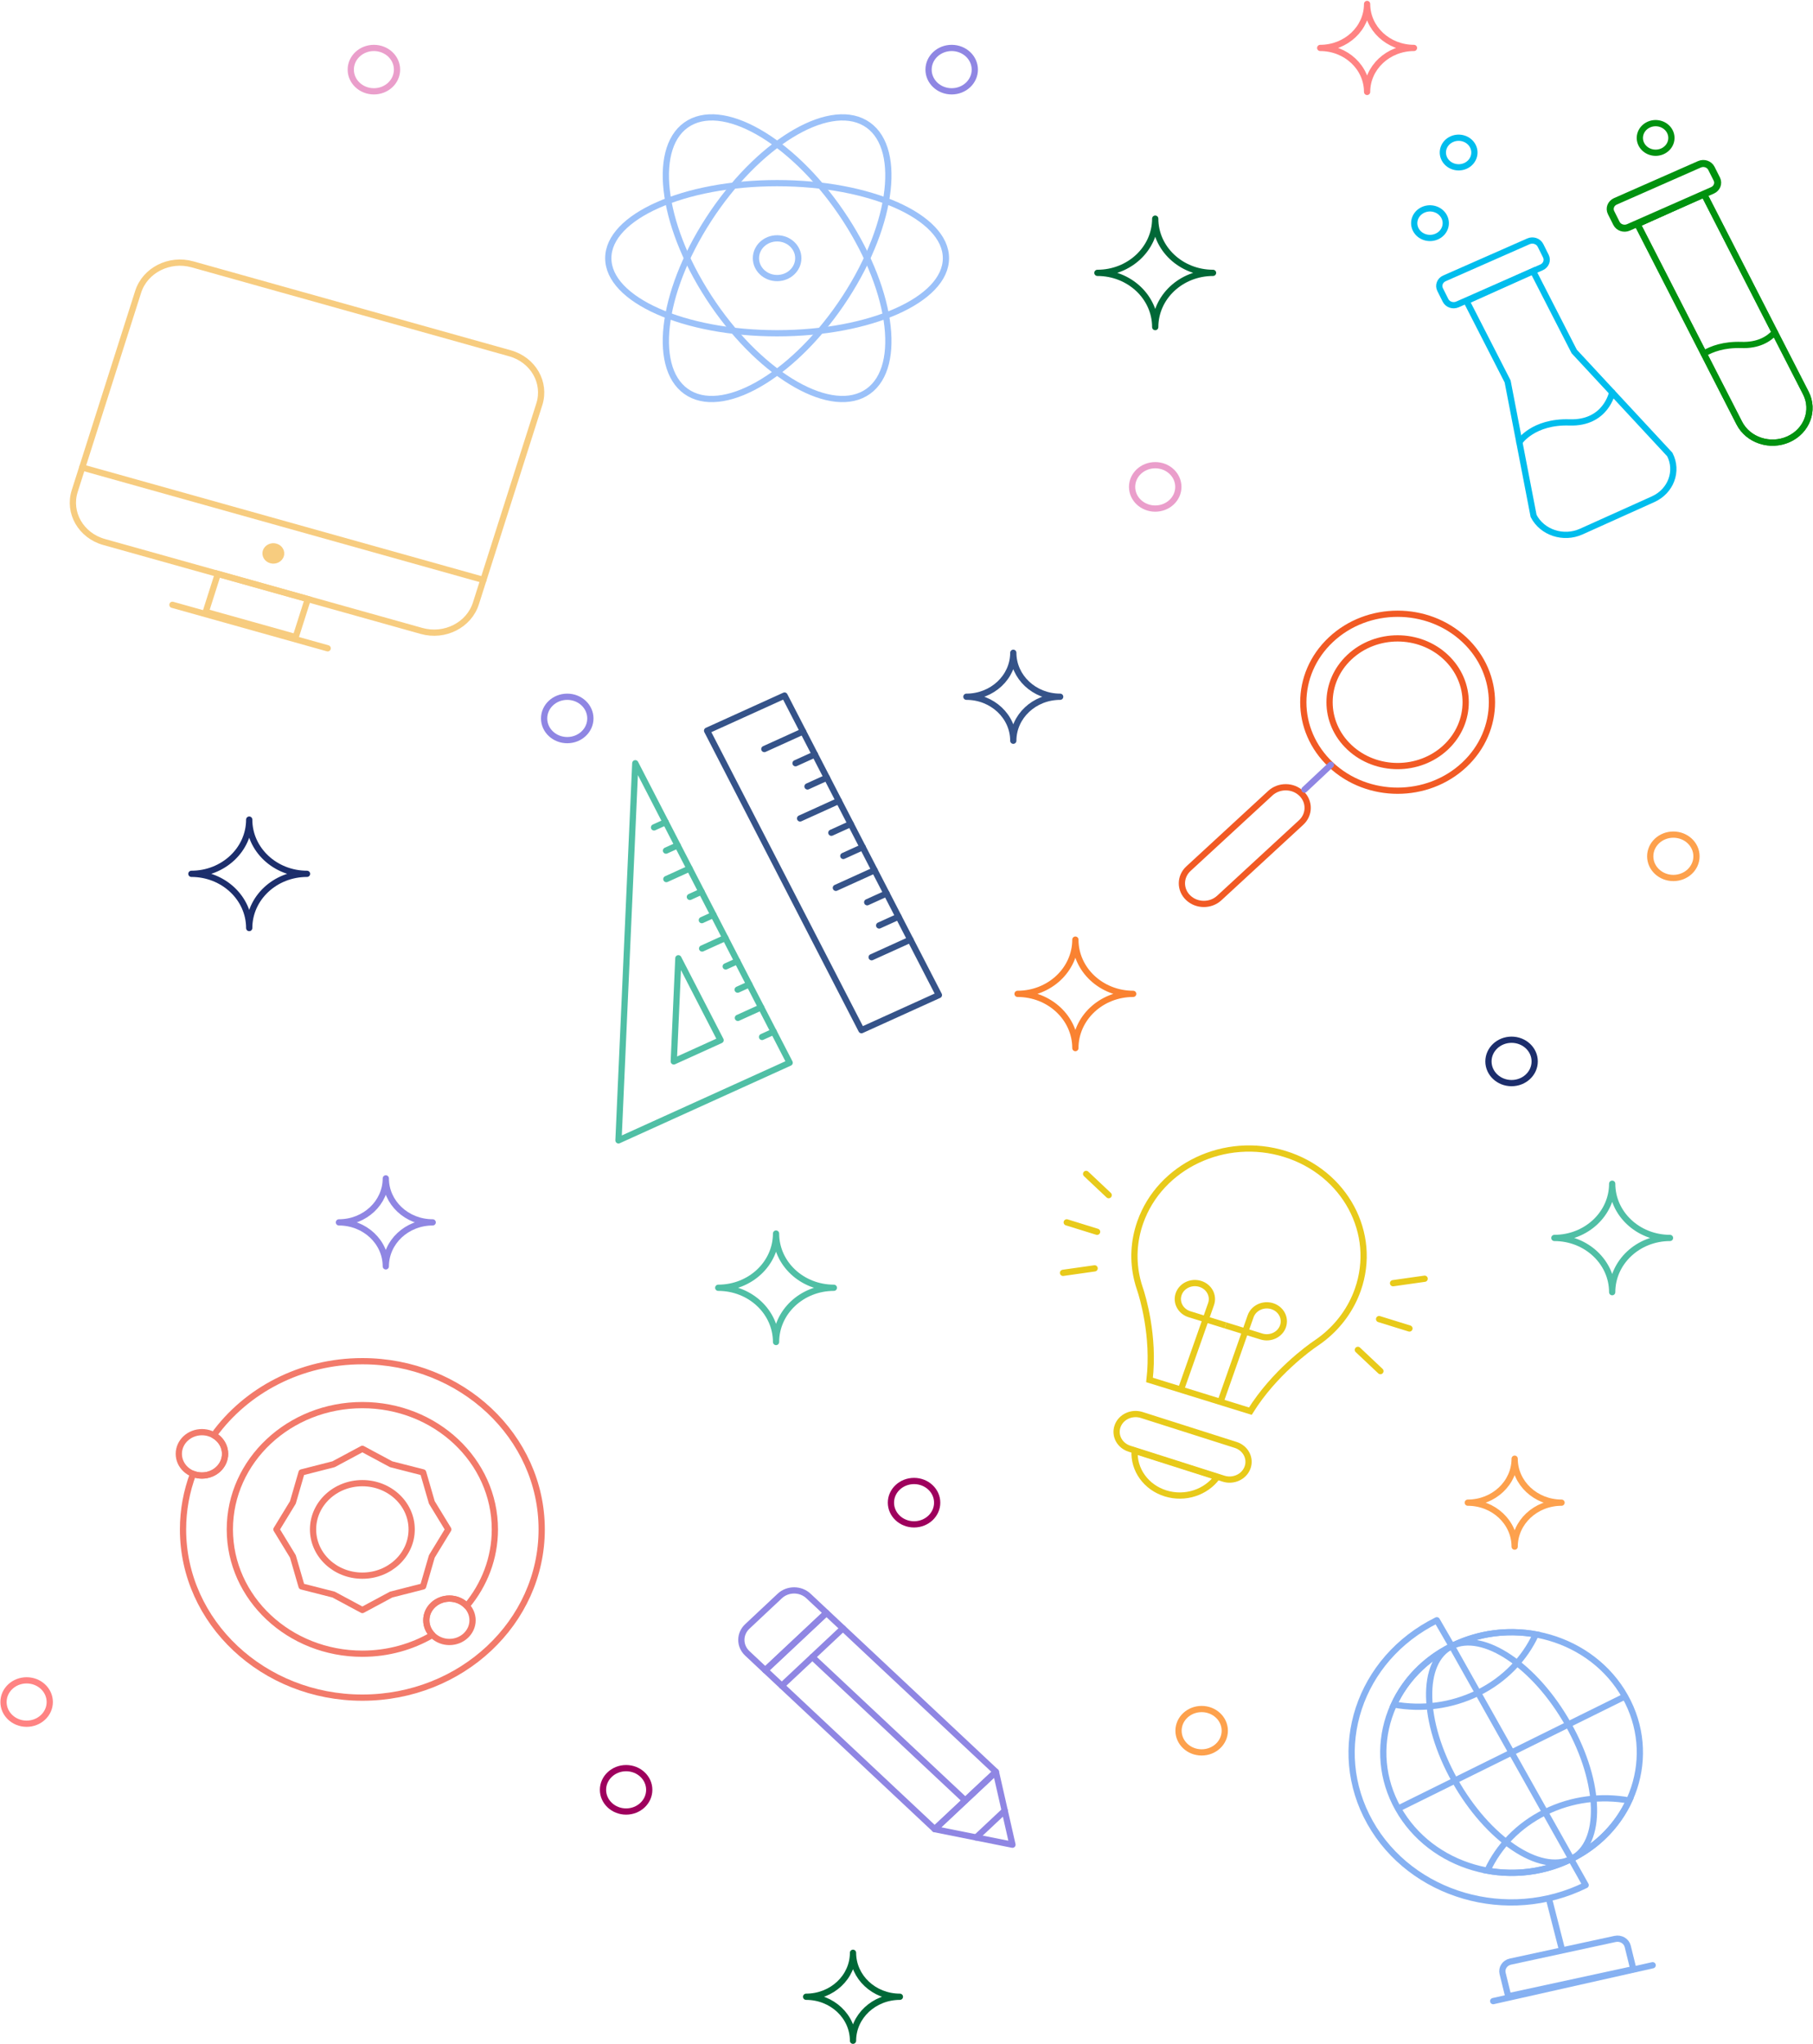<svg width="1550" height="1748" viewBox="0 0 1550 1748" fill="none" xmlns="http://www.w3.org/2000/svg">
<path d="M205.639 1599.21C205.654 1599.5 205.639 1599.24 205.639 1599.21Z" fill="#8F86E3"/>
<path d="M1045.98 1264.36L965.63 1238.76C957.145 1236.06 952.6 1227.41 955.481 1219.45C958.362 1211.48 967.579 1207.22 976.067 1209.92L1056.43 1235.52C1064.9 1238.22 1069.45 1246.87 1066.58 1254.83C1063.7 1262.8 1054.47 1267.06 1045.98 1264.36V1264.36Z" stroke="#E8CA1A" stroke-width="5.333" stroke-miterlimit="10"/>
<path d="M974.546 1101.97V1101.97C974.631 1102.21 974.712 1102.47 974.801 1102.71C976.587 1108.1 987.174 1142.16 982.767 1179.96L1068.97 1206.65C1089.43 1173.82 1119.53 1152.36 1124.39 1149.04C1124.62 1148.89 1124.85 1148.73 1125.08 1148.58V1148.58C1127.42 1147 1129.7 1145.32 1131.91 1143.54C1144.89 1133.03 1155.09 1119.19 1160.86 1102.8C1177.82 1054.61 1149.91 1002.65 1098.54 986.737C1047.18 970.828 991.79 997.001 974.836 1045.2C969.071 1061.58 968.489 1078.4 972.254 1094.09C972.891 1096.75 973.662 1099.38 974.546 1101.97Z" stroke="#E8CA1A" stroke-width="5.333" stroke-miterlimit="10"/>
<path d="M970.024 1240.51C969.066 1256.49 979.551 1271.72 996.524 1276.98C1013.28 1282.17 1031.12 1276.02 1040.59 1262.99L970.024 1240.51Z" stroke="#E8CA1A" stroke-width="5.333" stroke-miterlimit="10"/>
<path d="M1009.75 1187.9L1035.38 1115.08C1037.9 1107.91 1033.75 1100.18 1026.1 1097.81C1018.46 1095.44 1010.22 1099.34 1007.7 1106.51C1005.18 1113.68 1009.33 1121.41 1016.97 1123.78L1047.7 1133.3" stroke="#E8CA1A" stroke-width="5.333" stroke-miterlimit="10"/>
<path d="M1043.56 1198.37L1069.18 1125.55C1071.71 1118.38 1079.95 1114.49 1087.59 1116.85C1095.23 1119.22 1099.37 1126.95 1096.86 1134.12C1094.33 1141.29 1086.09 1145.18 1078.45 1142.82L1047.7 1133.3" stroke="#E8CA1A" stroke-width="5.333" stroke-miterlimit="10"/>
<path d="M1179.04 1127.93L1205 1135.97" stroke="#E8CA1A" stroke-width="5.333" stroke-miterlimit="10" stroke-linecap="round"/>
<path d="M1190.97 1097.24L1217.98 1093.41" stroke="#E8CA1A" stroke-width="5.333" stroke-miterlimit="10" stroke-linecap="round"/>
<path d="M1160.89 1154.24L1180.17 1172.42" stroke="#E8CA1A" stroke-width="5.333" stroke-miterlimit="10" stroke-linecap="round"/>
<path d="M937.947 1053.27L911.988 1045.22" stroke="#E8CA1A" stroke-width="5.333" stroke-miterlimit="10" stroke-linecap="round"/>
<path d="M947.857 1021.96L928.566 1003.78" stroke="#E8CA1A" stroke-width="5.333" stroke-miterlimit="10" stroke-linecap="round"/>
<path d="M935.846 1084.55L908.816 1088.38" stroke="#E8CA1A" stroke-width="5.333" stroke-miterlimit="10" stroke-linecap="round"/>
<path d="M968.808 849.831C941.509 849.831 919.377 829.069 919.377 803.457C919.377 829.069 897.247 849.831 869.95 849.831C897.247 849.831 919.377 870.595 919.377 896.207C919.377 870.595 941.509 849.831 968.808 849.831V849.831Z" stroke="#FA8231" stroke-width="5.333" stroke-miterlimit="10" stroke-linecap="round" stroke-linejoin="round"/>
<path d="M262.485 747.19C235.188 747.19 213.056 726.428 213.056 700.817C213.056 726.428 190.926 747.19 163.627 747.19C190.926 747.19 213.056 767.953 213.056 793.566C213.056 767.953 235.188 747.19 262.485 747.19Z" stroke="#1C2E6C" stroke-width="5.333" stroke-miterlimit="10" stroke-linecap="round" stroke-linejoin="round"/>
<path d="M1427.75 1058.54C1400.44 1058.54 1378.32 1037.78 1378.32 1012.17C1378.32 1037.78 1356.18 1058.54 1328.89 1058.54C1356.18 1058.54 1378.32 1079.31 1378.32 1104.92C1378.32 1079.31 1400.44 1058.54 1427.75 1058.54Z" stroke="#50BFA5" stroke-width="5.333" stroke-miterlimit="10" stroke-linecap="round" stroke-linejoin="round"/>
<path d="M712.904 1101.15C685.603 1101.15 663.473 1080.39 663.473 1054.78C663.473 1080.39 641.343 1101.15 614.046 1101.15C641.343 1101.15 663.473 1121.92 663.473 1147.53C663.473 1121.92 685.603 1101.15 712.904 1101.15Z" stroke="#50BFA5" stroke-width="5.333" stroke-miterlimit="10" stroke-linecap="round" stroke-linejoin="round"/>
<path d="M1037.07 233.318C1009.77 233.318 987.643 212.556 987.643 186.944C987.643 212.556 965.511 233.318 938.212 233.318C965.511 233.318 987.643 254.08 987.643 279.691C987.643 254.08 1009.77 233.318 1037.07 233.318Z" stroke="#006837" stroke-width="5.333" stroke-miterlimit="10" stroke-linecap="round" stroke-linejoin="round"/>
<path d="M369.927 1045.23C347.788 1045.23 329.84 1028.39 329.84 1007.61C329.84 1028.39 311.891 1045.23 289.752 1045.23C311.891 1045.23 329.84 1062.06 329.84 1082.84C329.84 1062.06 347.788 1045.23 369.927 1045.23Z" stroke="#8F86E3" stroke-width="5.333" stroke-miterlimit="10" stroke-linecap="round" stroke-linejoin="round"/>
<path d="M1335.03 1284.9C1312.89 1284.9 1294.94 1268.06 1294.94 1247.29C1294.94 1268.06 1276.99 1284.9 1254.85 1284.9C1276.99 1284.9 1294.94 1301.74 1294.94 1322.51C1294.94 1301.74 1312.89 1284.9 1335.03 1284.9V1284.9Z" stroke="#FDA14D" stroke-width="5.333" stroke-miterlimit="10" stroke-linecap="round" stroke-linejoin="round"/>
<path d="M906.39 595.776C884.249 595.776 866.3 578.935 866.3 558.164C866.3 578.935 848.349 595.776 826.21 595.776C848.349 595.776 866.3 612.615 866.3 633.385C866.3 612.615 884.249 595.776 906.39 595.776Z" stroke="#355389" stroke-width="5.333" stroke-miterlimit="10" stroke-linecap="round" stroke-linejoin="round"/>
<path d="M1208.87 40.996C1186.73 40.996 1168.78 24.157 1168.78 3.384C1168.78 24.157 1150.83 40.996 1128.69 40.996C1150.83 40.996 1168.78 57.835 1168.78 78.606C1168.78 57.835 1186.73 40.996 1208.87 40.996Z" stroke="#FF8383" stroke-width="5.333" stroke-miterlimit="10" stroke-linecap="round" stroke-linejoin="round"/>
<path d="M769.357 1707.39C747.216 1707.39 729.267 1690.55 729.267 1669.78C729.267 1690.55 711.317 1707.39 689.177 1707.39C711.317 1707.39 729.267 1724.23 729.267 1745C729.267 1724.23 747.216 1707.39 769.357 1707.39Z" stroke="#006837" stroke-width="5.333" stroke-miterlimit="10" stroke-linecap="round" stroke-linejoin="round"/>
<path d="M504.726 614.323C504.726 624.565 495.875 632.869 484.955 632.869C474.037 632.869 465.186 624.565 465.186 614.323C465.186 604.078 474.037 595.776 484.955 595.776C495.875 595.776 504.726 604.078 504.726 614.323Z" stroke="#8F86E3" stroke-width="5.333" stroke-miterlimit="10" stroke-linecap="round" stroke-linejoin="round"/>
<path d="M1450.38 732.207C1450.38 742.449 1441.54 750.753 1430.61 750.753C1419.7 750.753 1410.84 742.449 1410.84 732.207C1410.84 721.964 1419.7 713.658 1430.61 713.658C1441.54 713.658 1450.38 721.964 1450.38 732.207Z" stroke="#FDA14D" stroke-width="5.333" stroke-miterlimit="10" stroke-linecap="round" stroke-linejoin="round"/>
<path d="M1312.06 907.596C1312.06 917.838 1303.23 926.142 1292.29 926.142C1281.39 926.142 1272.53 917.838 1272.53 907.596C1272.53 897.353 1281.39 889.049 1292.29 889.049C1303.23 889.049 1312.06 897.353 1312.06 907.596Z" stroke="#1C2E6C" stroke-width="5.333" stroke-miterlimit="10" stroke-linecap="round" stroke-linejoin="round"/>
<path d="M833.398 59.543C833.398 69.788 824.544 78.09 813.626 78.09C802.709 78.09 793.858 69.788 793.858 59.543C793.858 49.3 802.709 40.996 813.626 40.996C824.544 40.996 833.398 49.3 833.398 59.543Z" stroke="#8F86E3" stroke-width="5.333" stroke-miterlimit="10" stroke-linecap="round" stroke-linejoin="round"/>
<path d="M1007.41 416.327C1007.41 426.572 998.561 434.876 987.643 434.876C976.723 434.876 967.872 426.572 967.872 416.327C967.872 406.084 976.723 397.782 987.643 397.782C998.561 397.782 1007.41 406.084 1007.41 416.327Z" stroke="#EA9ECB" stroke-width="5.333" stroke-miterlimit="10" stroke-linecap="round" stroke-linejoin="round"/>
<path d="M339.425 59.543C339.425 69.788 330.571 78.09 319.654 78.09C308.736 78.09 299.885 69.788 299.885 59.543C299.885 49.3 308.736 40.996 319.654 40.996C330.571 40.996 339.425 49.3 339.425 59.543Z" stroke="#EA9ECB" stroke-width="5.333" stroke-miterlimit="10" stroke-linecap="round" stroke-linejoin="round"/>
<path d="M42.54 1455.37C42.54 1465.61 33.689 1473.92 22.769 1473.92C11.851 1473.92 3 1465.61 3 1455.37C3 1445.13 11.851 1436.82 22.769 1436.82C33.689 1436.82 42.54 1445.13 42.54 1455.37Z" stroke="#FF8383" stroke-width="5.333" stroke-miterlimit="10" stroke-linecap="round" stroke-linejoin="round"/>
<path d="M801.227 1284.9C801.227 1295.14 792.375 1303.45 781.458 1303.45C770.54 1303.45 761.687 1295.14 761.687 1284.9C761.687 1274.66 770.54 1266.36 781.458 1266.36C792.375 1266.36 801.227 1274.66 801.227 1284.9Z" stroke="#9E005D" stroke-width="5.333" stroke-miterlimit="10" stroke-linecap="round" stroke-linejoin="round"/>
<path d="M555.062 1530.45C555.062 1540.69 546.211 1549 535.291 1549C524.373 1549 515.522 1540.69 515.522 1530.45C515.522 1520.2 524.373 1511.9 535.291 1511.9C546.211 1511.9 555.062 1520.2 555.062 1530.45Z" stroke="#9E005D" stroke-width="5.333" stroke-miterlimit="10" stroke-linecap="round" stroke-linejoin="round"/>
<path d="M1047.11 1479.9C1047.11 1490.14 1038.26 1498.45 1027.34 1498.45C1016.42 1498.45 1007.57 1490.14 1007.57 1479.9C1007.57 1469.66 1016.42 1461.35 1027.34 1461.35C1038.26 1461.35 1047.11 1469.66 1047.11 1479.9Z" stroke="#FDA14D" stroke-width="5.333" stroke-miterlimit="10" stroke-linecap="round" stroke-linejoin="round"/>
<path d="M664.382 284.97C584.667 284.97 520.044 256.232 520.044 220.786C520.044 185.337 584.667 156.599 664.382 156.599C744.095 156.599 808.72 185.337 808.72 220.786C808.72 256.232 744.095 284.97 664.382 284.97V284.97Z" stroke="#9BC1F9" stroke-width="5.333" stroke-miterlimit="10" stroke-linecap="round" stroke-linejoin="round"/>
<path d="M722.814 254.164C681.362 318.042 621.595 354.883 589.322 336.448C557.048 318.016 564.49 251.286 605.945 187.408C647.4 123.526 707.169 86.688 739.441 105.122C771.711 123.554 764.269 190.282 722.814 254.164V254.164Z" stroke="#9BC1F9" stroke-width="5.333" stroke-miterlimit="10" stroke-linecap="round" stroke-linejoin="round"/>
<path d="M605.945 254.164C647.4 318.042 707.169 354.883 739.441 336.448C771.711 318.016 764.269 251.286 722.814 187.408C681.362 123.526 621.595 86.688 589.322 105.122C557.048 123.554 564.49 190.282 605.945 254.164V254.164Z" stroke="#9BC1F9" stroke-width="5.333" stroke-miterlimit="10" stroke-linecap="round" stroke-linejoin="round"/>
<path d="M682.487 220.786C682.487 230.165 674.379 237.772 664.382 237.772C654.383 237.772 646.277 230.165 646.277 220.786C646.277 211.402 654.383 203.798 664.382 203.798C674.379 203.798 682.487 211.402 682.487 220.786Z" stroke="#9BC1F9" stroke-width="5.333" stroke-miterlimit="10" stroke-linecap="round" stroke-linejoin="round"/>
<path d="M192.417 1243.15C192.417 1253.4 183.566 1261.7 172.648 1261.7C161.731 1261.7 152.877 1253.4 152.877 1243.15C152.877 1232.91 161.731 1224.61 172.648 1224.61C183.566 1224.61 192.417 1232.91 192.417 1243.15Z" stroke="#F27A6A" stroke-width="5.333" stroke-miterlimit="10" stroke-linecap="round" stroke-linejoin="round"/>
<path d="M404.004 1385.47C404.004 1395.71 395.153 1404.02 384.235 1404.02C373.317 1404.02 364.466 1395.71 364.466 1385.47C364.466 1375.23 373.317 1366.92 384.235 1366.92C395.153 1366.92 404.004 1375.23 404.004 1385.47Z" stroke="#F27A6A" stroke-width="5.333" stroke-miterlimit="10" stroke-linecap="round" stroke-linejoin="round"/>
<path d="M351.944 1307.77C351.944 1329.61 333.073 1347.31 309.792 1347.31C286.509 1347.31 267.638 1329.61 267.638 1307.77C267.638 1285.93 286.509 1268.22 309.792 1268.22C333.073 1268.22 351.944 1285.93 351.944 1307.77Z" stroke="#F27A6A" stroke-width="5.333" stroke-miterlimit="10" stroke-linecap="round" stroke-linejoin="round"/>
<path d="M383.266 1307.77L369.187 1330.85L361.746 1356.51L334.392 1363.49L309.793 1376.7L285.193 1363.49L257.837 1356.51L250.399 1330.85L236.319 1307.77L250.399 1284.69L257.837 1259.03L285.193 1252.04L309.793 1238.84L334.392 1252.04L361.746 1259.03L369.187 1284.69L383.266 1307.77Z" stroke="#F27A6A" stroke-width="5.333" stroke-miterlimit="10" stroke-linecap="round" stroke-linejoin="round"/>
<path d="M364.466 1385.47C364.466 1375.23 373.317 1366.92 384.235 1366.92C390.133 1366.92 395.415 1369.36 399.035 1373.2C414.088 1355.16 423.085 1332.46 423.085 1307.77C423.085 1249.07 372.362 1201.48 309.792 1201.48C247.222 1201.48 196.498 1249.07 196.498 1307.77C196.498 1366.47 247.222 1414.06 309.792 1414.06C331.782 1414.06 352.296 1408.16 369.674 1397.99C366.452 1394.69 364.466 1390.3 364.466 1385.47Z" stroke="#F27A6A" stroke-width="5.333" stroke-miterlimit="10" stroke-linecap="round" stroke-linejoin="round"/>
<path d="M309.792 1163.93C256.923 1163.93 210.308 1189.03 182.745 1227.23C188.528 1230.46 192.417 1236.38 192.417 1243.15C192.417 1253.4 183.566 1261.7 172.649 1261.7C169.961 1261.7 167.401 1261.19 165.065 1260.28C159.521 1275.15 156.472 1291.12 156.472 1307.77C156.472 1387.21 225.118 1451.61 309.792 1451.61C394.467 1451.61 463.11 1387.21 463.11 1307.77C463.11 1228.33 394.467 1163.93 309.792 1163.93Z" stroke="#F27A6A" stroke-width="5.333" stroke-miterlimit="10" stroke-linecap="round" stroke-linejoin="round"/>
<path d="M1112.35 703.335L1042.38 767.884C1034.99 774.7 1023.11 774.605 1015.84 767.672C1008.57 760.737 1008.67 749.588 1016.06 742.769L1086.05 678.222C1093.43 671.406 1105.33 671.499 1112.58 678.434C1119.85 685.369 1119.76 696.516 1112.35 703.335V703.335Z" stroke="#F15A24" stroke-width="5.333" stroke-miterlimit="10" stroke-linecap="round"/>
<path d="M1251.91 653.96C1220.42 683.507 1169.36 683.507 1137.85 653.96C1106.37 624.412 1106.37 576.508 1137.85 546.962C1169.36 517.415 1220.42 517.415 1251.91 546.962C1283.41 576.508 1283.41 624.412 1251.91 653.96Z" stroke="#F15A24" stroke-width="5.333" stroke-miterlimit="10" stroke-linecap="round"/>
<path d="M1236.03 639.061C1213.31 660.381 1176.47 660.381 1153.73 639.061C1131.01 617.744 1131.01 583.179 1153.73 561.86C1176.47 540.541 1213.31 540.541 1236.03 561.86C1258.74 583.179 1258.74 617.744 1236.03 639.061Z" stroke="#F15A24" stroke-width="5.333" stroke-miterlimit="10" stroke-linecap="round"/>
<path d="M1137.85 653.96L1115.23 675.189" stroke="#8F86E3" stroke-width="5.333" stroke-miterlimit="10" stroke-linecap="round"/>
<path d="M1396.41 1683.81L1289.44 1706.98L1284.63 1687.42C1283.53 1682.89 1286.52 1678.37 1291.35 1677.32L1380.83 1657.94C1385.66 1656.9 1390.47 1659.72 1391.6 1664.25L1396.41 1683.81Z" stroke="#86B1F2" stroke-width="5.333" stroke-miterlimit="10" stroke-linecap="round"/>
<path d="M1389.3 1450.57C1417.56 1500.83 1397.01 1563.05 1343.43 1589.55C1289.86 1616.05 1223.55 1596.78 1195.29 1546.52C1167.05 1496.26 1187.58 1434.03 1241.16 1407.54C1294.73 1381.04 1361.06 1400.3 1389.3 1450.57Z" stroke="#86B1F2" stroke-width="5.333" stroke-miterlimit="10"/>
<path d="M1343.43 1589.55L1241.16 1407.54L1228.39 1385.44C1161.71 1418.41 1136.17 1495.84 1171.31 1558.39C1206.45 1620.93 1288.98 1644.9 1355.65 1611.93L1343.16 1589.69" stroke="#86B1F2" stroke-width="5.333" stroke-miterlimit="10" stroke-linecap="round" stroke-linejoin="round"/>
<path d="M1191.77 1457.52C1215.41 1461.81 1240.67 1458.87 1263.64 1447.53C1286.59 1436.17 1303.46 1418.26 1313.03 1397.54C1289.4 1393.26 1264.1 1396.19 1241.16 1407.54C1218.21 1418.89 1201.34 1436.81 1191.77 1457.52Z" stroke="#86B1F2" stroke-width="5.333" stroke-miterlimit="10"/>
<path d="M1271.58 1599.55C1295.22 1603.83 1320.49 1600.9 1343.43 1589.55C1366.4 1578.2 1383.25 1560.28 1392.84 1539.57C1369.21 1535.28 1343.92 1538.21 1320.97 1549.56C1298.03 1560.92 1281.16 1578.83 1271.58 1599.55V1599.55Z" stroke="#86B1F2" stroke-width="5.333" stroke-miterlimit="10"/>
<path d="M1340.81 1474.56C1369.05 1524.82 1370.22 1576.3 1343.43 1589.55C1316.64 1602.8 1272.04 1572.79 1243.8 1522.53C1215.57 1472.27 1214.37 1420.79 1241.16 1407.54C1267.95 1394.29 1312.57 1424.29 1340.81 1474.56Z" stroke="#86B1F2" stroke-width="5.333" stroke-miterlimit="10"/>
<path d="M1195.29 1546.52L1389.3 1450.57" stroke="#86B1F2" stroke-width="5.333" stroke-miterlimit="10"/>
<path d="M1324.15 1623.13L1335.47 1667.44" stroke="#86B1F2" stroke-width="5.333" stroke-miterlimit="10"/>
<path d="M1276.58 1711.11L1412.93 1680.43" stroke="#86B1F2" stroke-width="5.333" stroke-miterlimit="10" stroke-linecap="round"/>
<path d="M1234.71 185.348C1237.94 191.648 1235.11 199.21 1228.39 202.234C1221.67 205.262 1213.61 202.606 1210.39 196.306C1207.17 190.005 1210 182.446 1216.72 179.419C1223.41 176.394 1231.49 179.05 1234.71 185.348Z" stroke="#00BDED" stroke-width="5.333" stroke-miterlimit="10" stroke-linecap="round" stroke-linejoin="round"/>
<path d="M1259.2 124.947C1262.42 131.248 1259.59 138.809 1252.9 141.834C1246.18 144.859 1238.12 142.203 1234.9 135.903C1231.65 129.605 1234.48 122.046 1241.2 119.019C1247.92 115.994 1255.98 118.647 1259.2 124.947Z" stroke="#00BDED" stroke-width="5.333" stroke-miterlimit="10" stroke-linecap="round" stroke-linejoin="round"/>
<path d="M1427.62 112.472C1430.84 118.772 1428.01 126.333 1421.31 129.358C1414.59 132.383 1406.54 129.73 1403.29 123.429C1400.07 117.129 1402.9 109.568 1409.62 106.543C1416.34 103.518 1424.39 106.174 1427.62 112.472V112.472Z" stroke="#00920F" stroke-width="5.333" stroke-miterlimit="10" stroke-linecap="round" stroke-linejoin="round"/>
<path d="M1317.93 228.613L1246.06 260.294C1242.19 261.988 1237.61 260.438 1235.82 256.828L1231.22 247.624C1229.4 244.016 1231.06 239.717 1234.9 238.02L1306.77 206.341C1310.61 204.647 1315.19 206.197 1317.01 209.805L1321.61 219.009C1323.43 222.619 1321.78 226.918 1317.93 228.613V228.613Z" stroke="#00BDED" stroke-width="5.333" stroke-miterlimit="10" stroke-linecap="round"/>
<path d="M1345.85 300.546L1310.66 231.837L1253.77 257.472L1288.93 326.184L1311.12 441.135C1318.42 455.396 1336.64 461.405 1351.85 454.559L1413.3 426.879C1428.49 420.03 1434.89 402.915 1427.59 388.654L1345.85 300.546Z" stroke="#00BDED" stroke-width="5.333" stroke-miterlimit="10" stroke-linecap="round"/>
<path d="M1298.95 378.021C1298.95 378.021 1310.66 360.187 1341.87 361.195C1373.07 362.203 1378.32 335.543 1378.32 335.543" stroke="#00BDED" stroke-width="5.333" stroke-miterlimit="10" stroke-linecap="round"/>
<path d="M1464.07 162.764L1392.2 194.445C1388.35 196.139 1383.77 194.589 1381.96 190.981L1377.35 181.775C1375.56 178.169 1377.19 173.868 1381.04 172.173L1452.93 140.495C1456.77 138.798 1461.35 140.348 1463.15 143.958L1467.78 153.164C1469.57 156.772 1467.91 161.071 1464.07 162.764V162.764Z" stroke="#00920F" stroke-width="6" stroke-miterlimit="10" stroke-linecap="round"/>
<path d="M1486.97 361.707C1494.52 376.45 1513.37 382.662 1529.08 375.582C1544.8 368.502 1551.43 350.813 1543.88 336.072L1456.82 165.987L1399.91 191.625L1486.97 361.707Z" stroke="#00920F" stroke-width="5.333" stroke-miterlimit="10" stroke-linecap="round"/>
<path d="M1486.97 361.707C1494.52 376.45 1513.37 382.662 1529.08 375.582C1544.8 368.502 1551.43 350.813 1543.88 336.072L1456.82 165.987L1399.91 191.625L1486.97 361.707Z" stroke="#00920F" stroke-width="5.333" stroke-miterlimit="10" stroke-linecap="round"/>
<path d="M1456.64 302.422C1463.49 298.309 1473.94 294.507 1488.81 294.989C1503.1 295.451 1511.94 290.118 1517.32 284.199" stroke="#00920F" stroke-width="5.333" stroke-miterlimit="10" stroke-linecap="round"/>
<path d="M360.441 539.516L88.947 463.439C69.208 457.907 57.984 438.41 63.881 419.889L118.11 249.543C124.006 231.025 144.788 220.495 164.527 226.026L436.023 302.103C455.764 307.635 466.988 327.131 461.092 345.652L406.86 515.998C400.966 534.517 380.185 545.047 360.441 539.516V539.516Z" stroke="#F7CC7F" stroke-width="5.333" stroke-miterlimit="10" stroke-linecap="round"/>
<path d="M70.292 399.749L413.274 495.856" stroke="#F7CC7F" stroke-width="5.333" stroke-miterlimit="10" stroke-linecap="round"/>
<path d="M242.624 475.729C241.149 480.358 235.957 482.99 231.021 481.608C226.086 480.224 223.281 475.351 224.754 470.722C226.227 466.091 231.423 463.459 236.358 464.843C241.294 466.225 244.099 471.1 242.624 475.729Z" fill="#F7CC7F"/>
<path d="M252.785 544.783L175.891 523.235L186.25 490.704L263.141 512.25L252.785 544.783Z" stroke="#F7CC7F" stroke-width="5.333" stroke-miterlimit="10" stroke-linecap="round"/>
<path d="M147.416 517.159L280.148 554.353" stroke="#F7CC7F" stroke-width="5.333" stroke-miterlimit="10" stroke-linecap="round"/>
<path d="M736.498 880.883L802.708 850.85L670.731 594.756L604.518 624.792L736.498 880.883Z" stroke="#355389" stroke-width="5.333" stroke-miterlimit="10" stroke-linecap="round" stroke-linejoin="round"/>
<path d="M686.558 625.472L653.455 640.489" stroke="#355389" stroke-width="5.333" stroke-miterlimit="10" stroke-linecap="round" stroke-linejoin="round"/>
<path d="M717.139 684.809L684.033 699.826" stroke="#355389" stroke-width="5.333" stroke-miterlimit="10" stroke-linecap="round" stroke-linejoin="round"/>
<path d="M747.719 744.146L714.614 759.163" stroke="#355389" stroke-width="5.333" stroke-miterlimit="10" stroke-linecap="round" stroke-linejoin="round"/>
<path d="M778.3 803.483L745.193 818.502" stroke="#355389" stroke-width="5.333" stroke-miterlimit="10" stroke-linecap="round" stroke-linejoin="round"/>
<path d="M696.682 645.114L680.13 652.623" stroke="#355389" stroke-width="5.333" stroke-miterlimit="10" stroke-linecap="round" stroke-linejoin="round"/>
<path d="M706.909 664.96L690.358 672.47" stroke="#355389" stroke-width="5.333" stroke-miterlimit="10" stroke-linecap="round" stroke-linejoin="round"/>
<path d="M727.313 704.554L710.762 712.062" stroke="#355389" stroke-width="5.333" stroke-miterlimit="10" stroke-linecap="round" stroke-linejoin="round"/>
<path d="M737.543 724.401L720.989 731.91" stroke="#355389" stroke-width="5.333" stroke-miterlimit="10" stroke-linecap="round" stroke-linejoin="round"/>
<path d="M757.947 763.993L741.395 771.502" stroke="#355389" stroke-width="5.333" stroke-miterlimit="10" stroke-linecap="round" stroke-linejoin="round"/>
<path d="M768.174 783.842L751.623 791.349" stroke="#355389" stroke-width="5.333" stroke-miterlimit="10" stroke-linecap="round" stroke-linejoin="round"/>
<path d="M589.543 742.687L569.685 751.695" stroke="#50BFA5" stroke-width="5.333" stroke-miterlimit="10" stroke-linecap="round" stroke-linejoin="round"/>
<path d="M620.122 802.026L600.266 811.034" stroke="#50BFA5" stroke-width="5.333" stroke-miterlimit="10" stroke-linecap="round" stroke-linejoin="round"/>
<path d="M650.702 861.363L630.844 870.371" stroke="#50BFA5" stroke-width="5.333" stroke-miterlimit="10" stroke-linecap="round" stroke-linejoin="round"/>
<path d="M569.087 702.993L559.158 707.497" stroke="#50BFA5" stroke-width="5.333" stroke-miterlimit="10" stroke-linecap="round" stroke-linejoin="round"/>
<path d="M579.314 722.84L569.386 727.344" stroke="#50BFA5" stroke-width="5.333" stroke-miterlimit="10" stroke-linecap="round" stroke-linejoin="round"/>
<path d="M599.718 762.432L589.792 766.936" stroke="#50BFA5" stroke-width="5.333" stroke-miterlimit="10" stroke-linecap="round" stroke-linejoin="round"/>
<path d="M609.945 782.281L600.019 786.784" stroke="#50BFA5" stroke-width="5.333" stroke-miterlimit="10" stroke-linecap="round" stroke-linejoin="round"/>
<path d="M630.352 821.873L620.421 826.376" stroke="#50BFA5" stroke-width="5.333" stroke-miterlimit="10" stroke-linecap="round" stroke-linejoin="round"/>
<path d="M661.432 882.181L651.501 886.685" stroke="#50BFA5" stroke-width="5.333" stroke-miterlimit="10" stroke-linecap="round" stroke-linejoin="round"/>
<path d="M640.579 841.719L630.651 846.223" stroke="#50BFA5" stroke-width="5.333" stroke-miterlimit="10" stroke-linecap="round" stroke-linejoin="round"/>
<path d="M528.762 975.116L543.134 652.636L675.113 908.729L528.762 975.116Z" stroke="#50BFA5" stroke-width="5.333" stroke-miterlimit="10" stroke-linecap="round" stroke-linejoin="round"/>
<path d="M576.028 907.596L579.958 819.39L616.06 889.438L576.028 907.596Z" stroke="#50BFA5" stroke-width="5.333" stroke-miterlimit="10" stroke-linecap="round" stroke-linejoin="round"/>
<path d="M706.546 1379.11L654.256 1428.17L799.137 1564.09L851.427 1515.03L706.546 1379.11Z" stroke="#8F86E3" stroke-width="5.333" stroke-miterlimit="10" stroke-linecap="round" stroke-linejoin="round"/>
<path d="M865.584 1577.37L851.426 1515.03L799.137 1564.09L865.584 1577.37Z" stroke="#8F86E3" stroke-width="5.333" stroke-miterlimit="10" stroke-linecap="round" stroke-linejoin="round"/>
<path d="M858.975 1548.27L834.567 1571.17" stroke="#8F86E3" stroke-width="5.333" stroke-miterlimit="10" stroke-linecap="round" stroke-linejoin="round"/>
<path d="M638.878 1390.76L666.681 1364.68C673.44 1358.34 684.404 1358.34 691.165 1364.68L706.546 1379.11L654.256 1428.17L638.878 1413.74C632.114 1407.39 632.114 1397.11 638.878 1390.76Z" stroke="#8F86E3" stroke-width="5.333" stroke-miterlimit="10" stroke-linecap="round" stroke-linejoin="round"/>
<path d="M720.671 1392.36L668.382 1441.42" stroke="#8F86E3" stroke-width="5.333" stroke-miterlimit="10" stroke-linecap="round" stroke-linejoin="round"/>
<path d="M825.283 1539.56L694.525 1416.89" stroke="#8F86E3" stroke-width="5.333" stroke-miterlimit="10" stroke-linecap="round" stroke-linejoin="round"/>
</svg>
